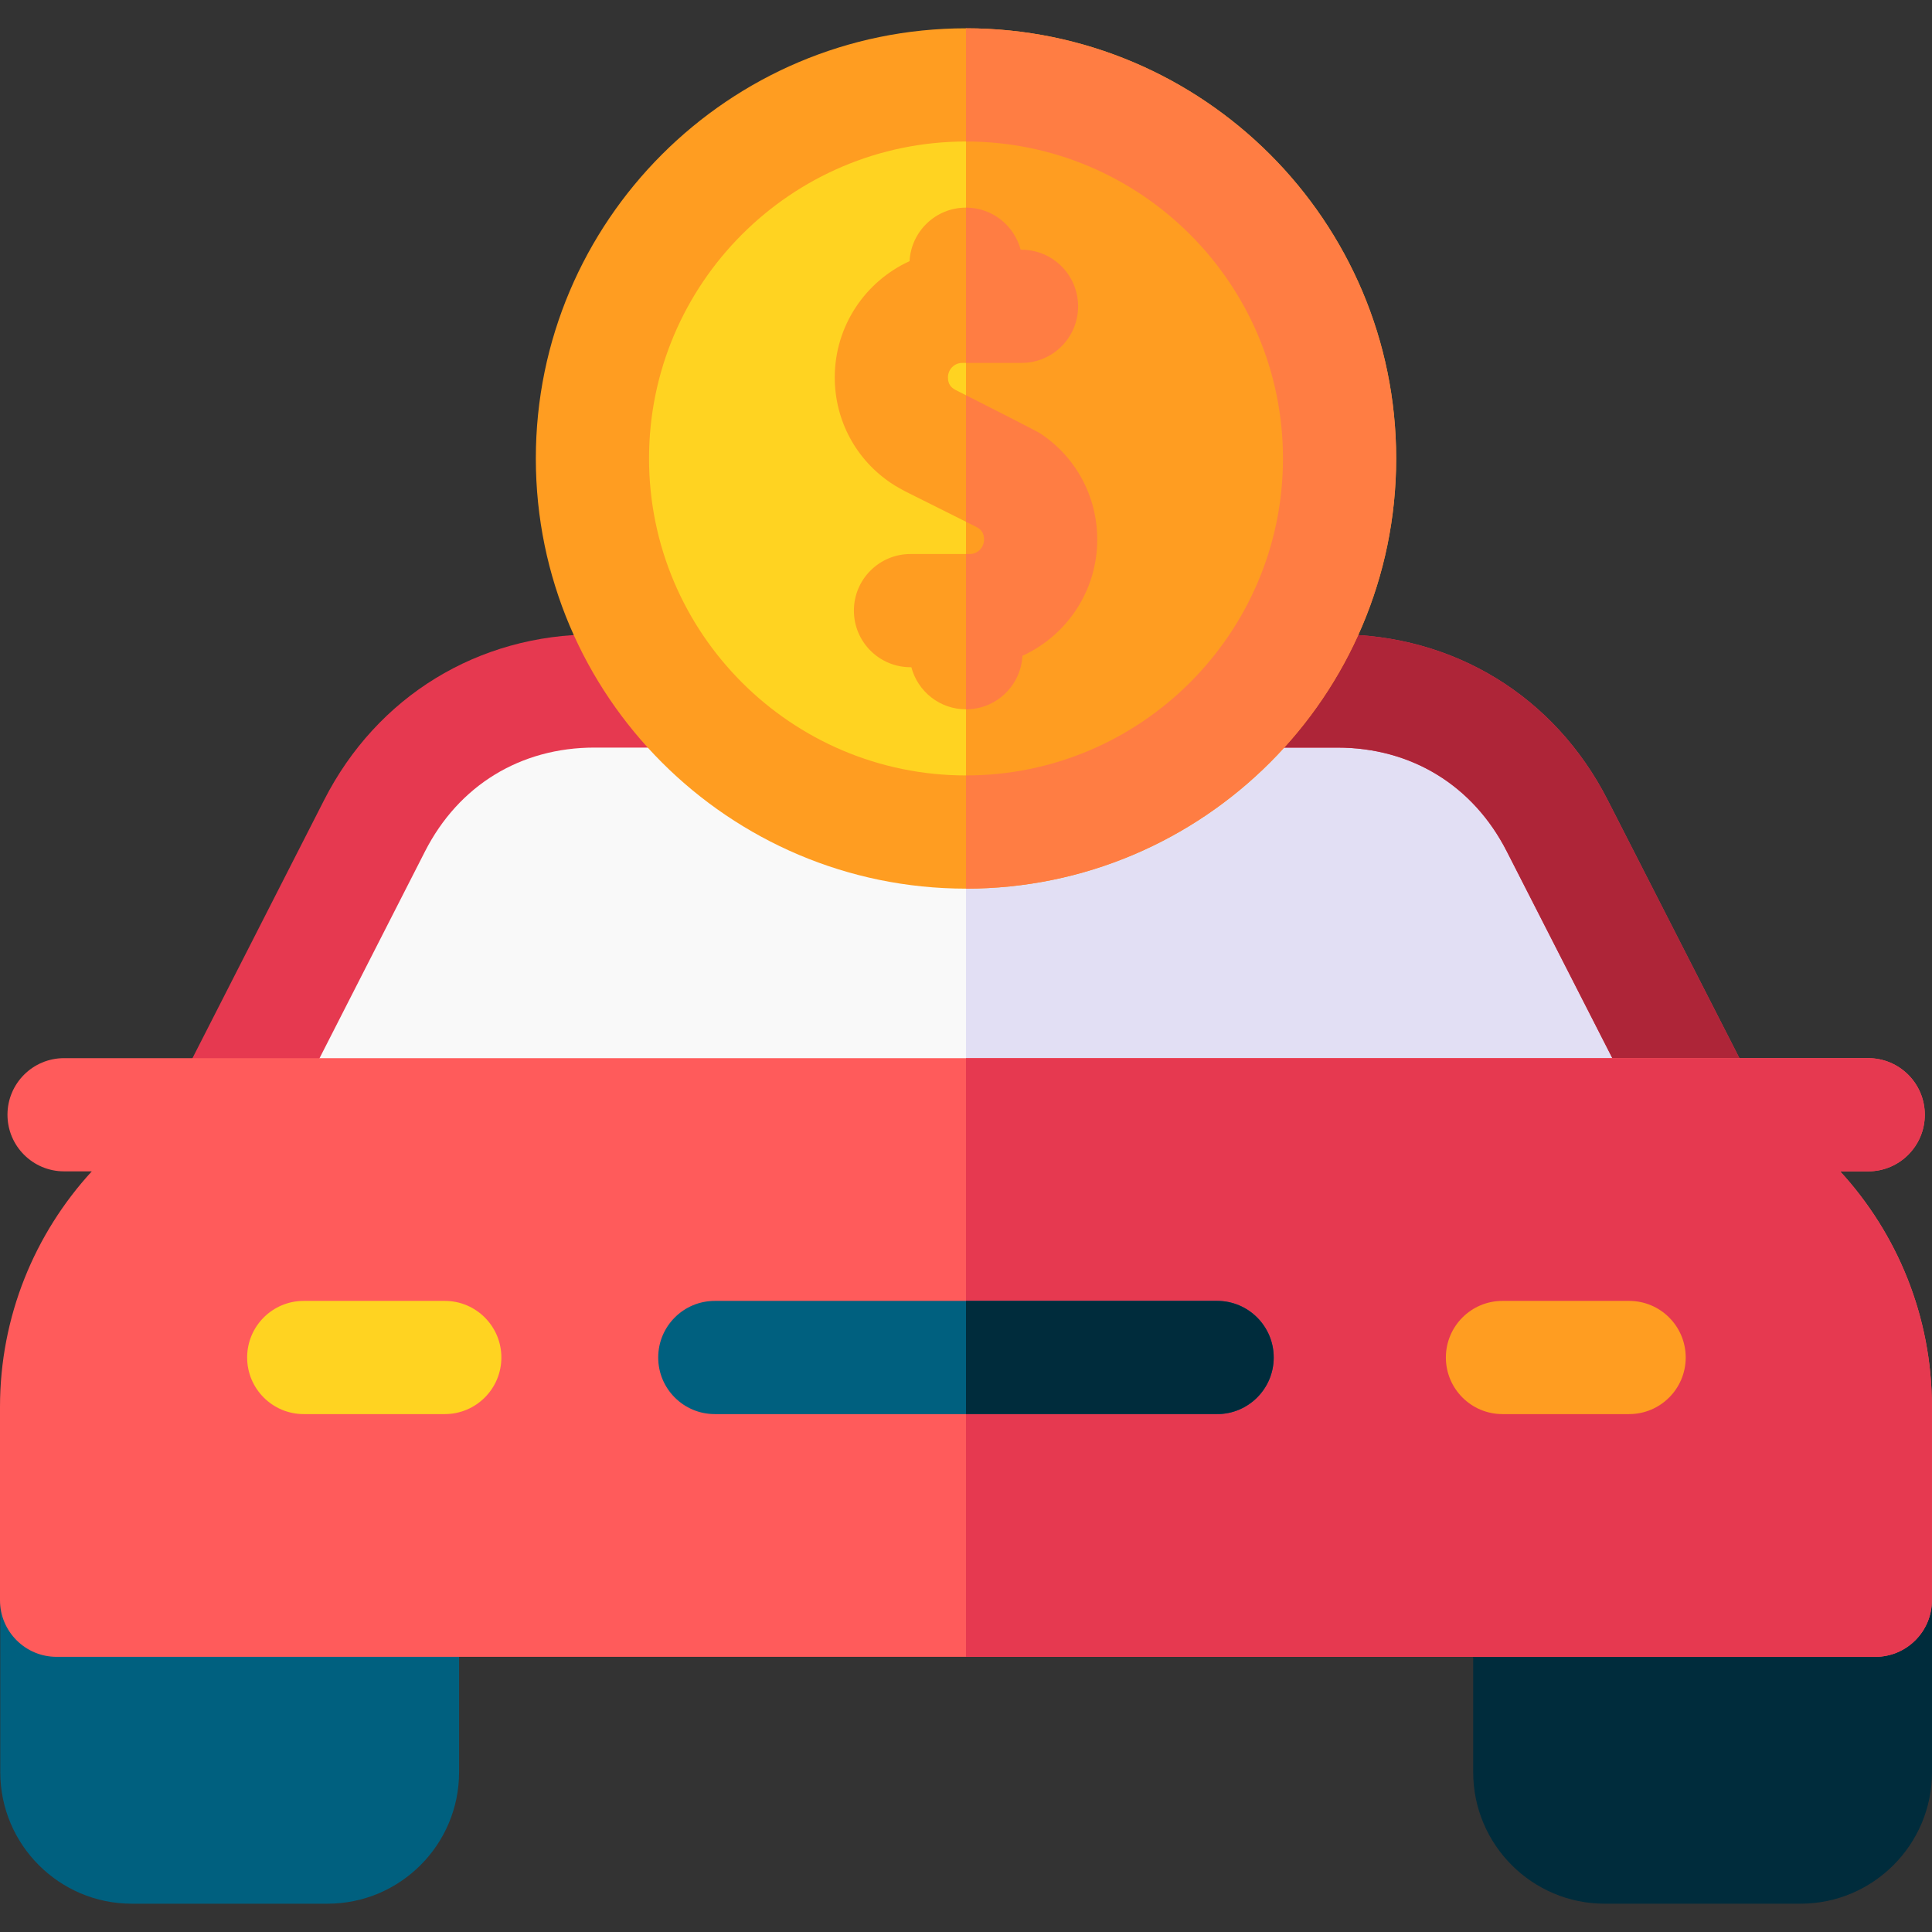 <svg id="Layer_1" enable-background="new 0 0 512 512" height="512" viewBox="0 0 512 512" width="512" xmlns="http://www.w3.org/2000/svg"><rect x="0" y="0" width="512" height="512" fill="#333333" stroke="none"/><g><g><path d="m86.815 504.5h-51.896c-19.214 0-34.846-15.632-34.846-34.846v-54.913c0-19.214 15.632-34.846 34.846-34.846h51.896c19.214 0 34.846 15.632 34.846 34.846v54.913c0 19.214-15.632 34.846-34.846 34.846z" fill="#00607f"/></g><g><path d="m477.154 504.5h-51.896c-19.214 0-34.846-15.632-34.846-34.846v-54.913c0-19.214 15.632-34.846 34.846-34.846h51.896c19.214 0 34.846 15.632 34.846 34.846v54.913c0 19.214-15.632 34.846-34.846 34.846z" fill="#002c3c"/></g><g><path clip-rule="evenodd" d="m157.548 183.117h196.852c25.206 0 46.809 13.229 58.268 35.678l40.783 79.897h-394.922l40.742-79.879c11.455-22.46 33.064-35.696 58.277-35.696z" fill="#f9f9f9" fill-rule="evenodd"/></g><path clip-rule="evenodd" d="m256 298.692h197.451l-40.783-79.897c-11.459-22.449-33.062-35.677-58.268-35.677h-98.4z" fill="#e2dff4" fill-rule="evenodd"/><g><path d="m453.45 313.692h-394.922c-5.22 0-10.064-2.714-12.791-7.165-2.727-4.452-2.943-10-.571-14.65l40.742-79.879c14.015-27.477 40.796-43.88 71.64-43.88h196.852c30.833 0 57.609 16.396 71.628 43.857l40.782 79.898c2.373 4.65 2.158 10.2-.568 14.652-2.725 4.452-7.571 7.167-12.792 7.167zm-370.432-30h345.936l-29.646-58.078c-8.92-17.475-25.288-27.497-44.907-27.497h-196.853c-19.626 0-35.997 10.027-44.915 27.511z" fill="#e63950"/></g><path d="m466.811 291.873-40.782-79.898c-14.019-27.462-40.795-43.857-71.628-43.857h-98.401v30h98.4c19.619 0 35.987 10.022 44.907 27.497l29.646 58.078h-172.953v30h197.45c5.221 0 10.066-2.715 12.792-7.167 2.727-4.454 2.942-10.004.569-14.653z" fill="#ae2538"/><path d="m487.655 310.42h7.437c8.284 0 15-6.716 15-15s-6.716-15-15-15h-478.111c-8.284 0-15 6.716-15 15s6.716 15 15 15h7.343c-15.096 16.456-24.324 38.377-24.324 62.415v51.246c0 8.284 6.716 15 15 15h481.979c8.284 0 15-6.716 15-15v-51.246c0-24.038-9.228-45.959-24.324-62.415z" fill="#ff5b5b"/><path d="m487.655 310.42h7.437c8.284 0 15-6.716 15-15s-6.716-15-15-15h-239.092v158.66h240.979c8.284 0 15-6.716 15-15v-51.246c0-24.037-9.228-45.958-24.324-62.414z" fill="#e63950"/><g><path d="m117.869 374.751h-37.373c-8.284 0-15-6.716-15-15s6.716-15 15-15h37.373c8.284 0 15 6.716 15 15s-6.716 15-15 15z" fill="#ffd321"/></g><g><path d="m322.548 374.751h-133.116c-8.284 0-15-6.716-15-15s6.716-15 15-15h133.116c8.284 0 15 6.716 15 15s-6.716 15-15 15z" fill="#00607f"/></g><g><path d="m431.731 374.751h-33.559c-8.284 0-15-6.716-15-15s6.716-15 15-15h33.559c8.284 0 15 6.716 15 15s-6.715 15-15 15z" fill="#ff9d21"/></g><g><ellipse clip-rule="evenodd" cx="256" cy="121.5" fill="#ffd321" fill-rule="evenodd" rx="99" ry="99" transform="matrix(.707 -.707 .707 .707 -10.933 216.606)"/></g><g fill="#ff9d21"><path clip-rule="evenodd" d="m256 22.5v198c54.527 0 99-44.473 99-99s-44.473-99-99-99z" fill-rule="evenodd"/><path d="m256 235.5c-62.859 0-114-51.14-114-114s51.141-114 114-114 114 51.14 114 114c0 62.859-51.141 114-114 114zm0-198c-46.317 0-84 37.682-84 84 0 46.317 37.683 84 84 84s84-37.682 84-84-37.683-84-84-84z"/><path d="m290.78 142.988c0-11.462-5.68-21.881-15.051-28.094-.732-.556-22.442-11.522-22.442-11.522-1.429-.719-2.068-1.757-2.068-3.361 0-2.114 1.689-3.833 3.767-3.833h.985c.01 0 .019.001.029.001s.019-.001.029-.001h14.68c8.284 0 15-6.716 15-15s-6.716-15-15-15h-.225c-1.7-6.419-7.531-11.157-14.484-11.157-8.01 0-14.535 6.284-14.959 14.189-11.678 5.33-19.821 17.127-19.821 30.801 0 11.462 5.68 21.881 15.051 28.094.732.556 3.593 2.096 3.593 2.096.008.004 18.849 9.425 18.849 9.425 1.429.719 2.068 1.757 2.068 3.361 0 2.114-1.69 3.833-3.768 3.833h-15.722c-8.284 0-15 6.716-15 15s6.716 15 15 15h.224c1.699 6.419 7.531 11.158 14.485 11.158 8.011 0 14.536-6.285 14.959-14.191 11.678-5.328 19.821-17.125 19.821-30.799z"/></g><g fill="#ff7d43"><path d="m256 96.179c.01 0 .019-.001.029-.001h14.68c8.284 0 15-6.716 15-15s-6.716-15-15-15h-.225c-1.7-6.419-7.531-11.157-14.484-11.157z"/><path d="m275.729 114.894c-.571-.433-13.883-7.19-19.729-10.15v33.526c1.633.817 2.713 1.357 2.713 1.357 1.429.719 2.068 1.757 2.068 3.361 0 2.114-1.69 3.833-3.768 3.833h-1.013v41.158c8.011 0 14.536-6.285 14.959-14.191 11.678-5.33 19.821-17.127 19.821-30.801 0-11.461-5.68-21.88-15.051-28.093z"/></g><path d="m256 7.5v30c46.317 0 84 37.682 84 84 0 46.317-37.683 84-84 84v30c62.859 0 114-51.14 114-114s-51.141-114-114-114z" fill="#ff7d43"/><path d="m322.548 344.751h-66.548v30h66.548c8.284 0 15-6.716 15-15s-6.716-15-15-15z" fill="#002c3c"/></g></svg>
